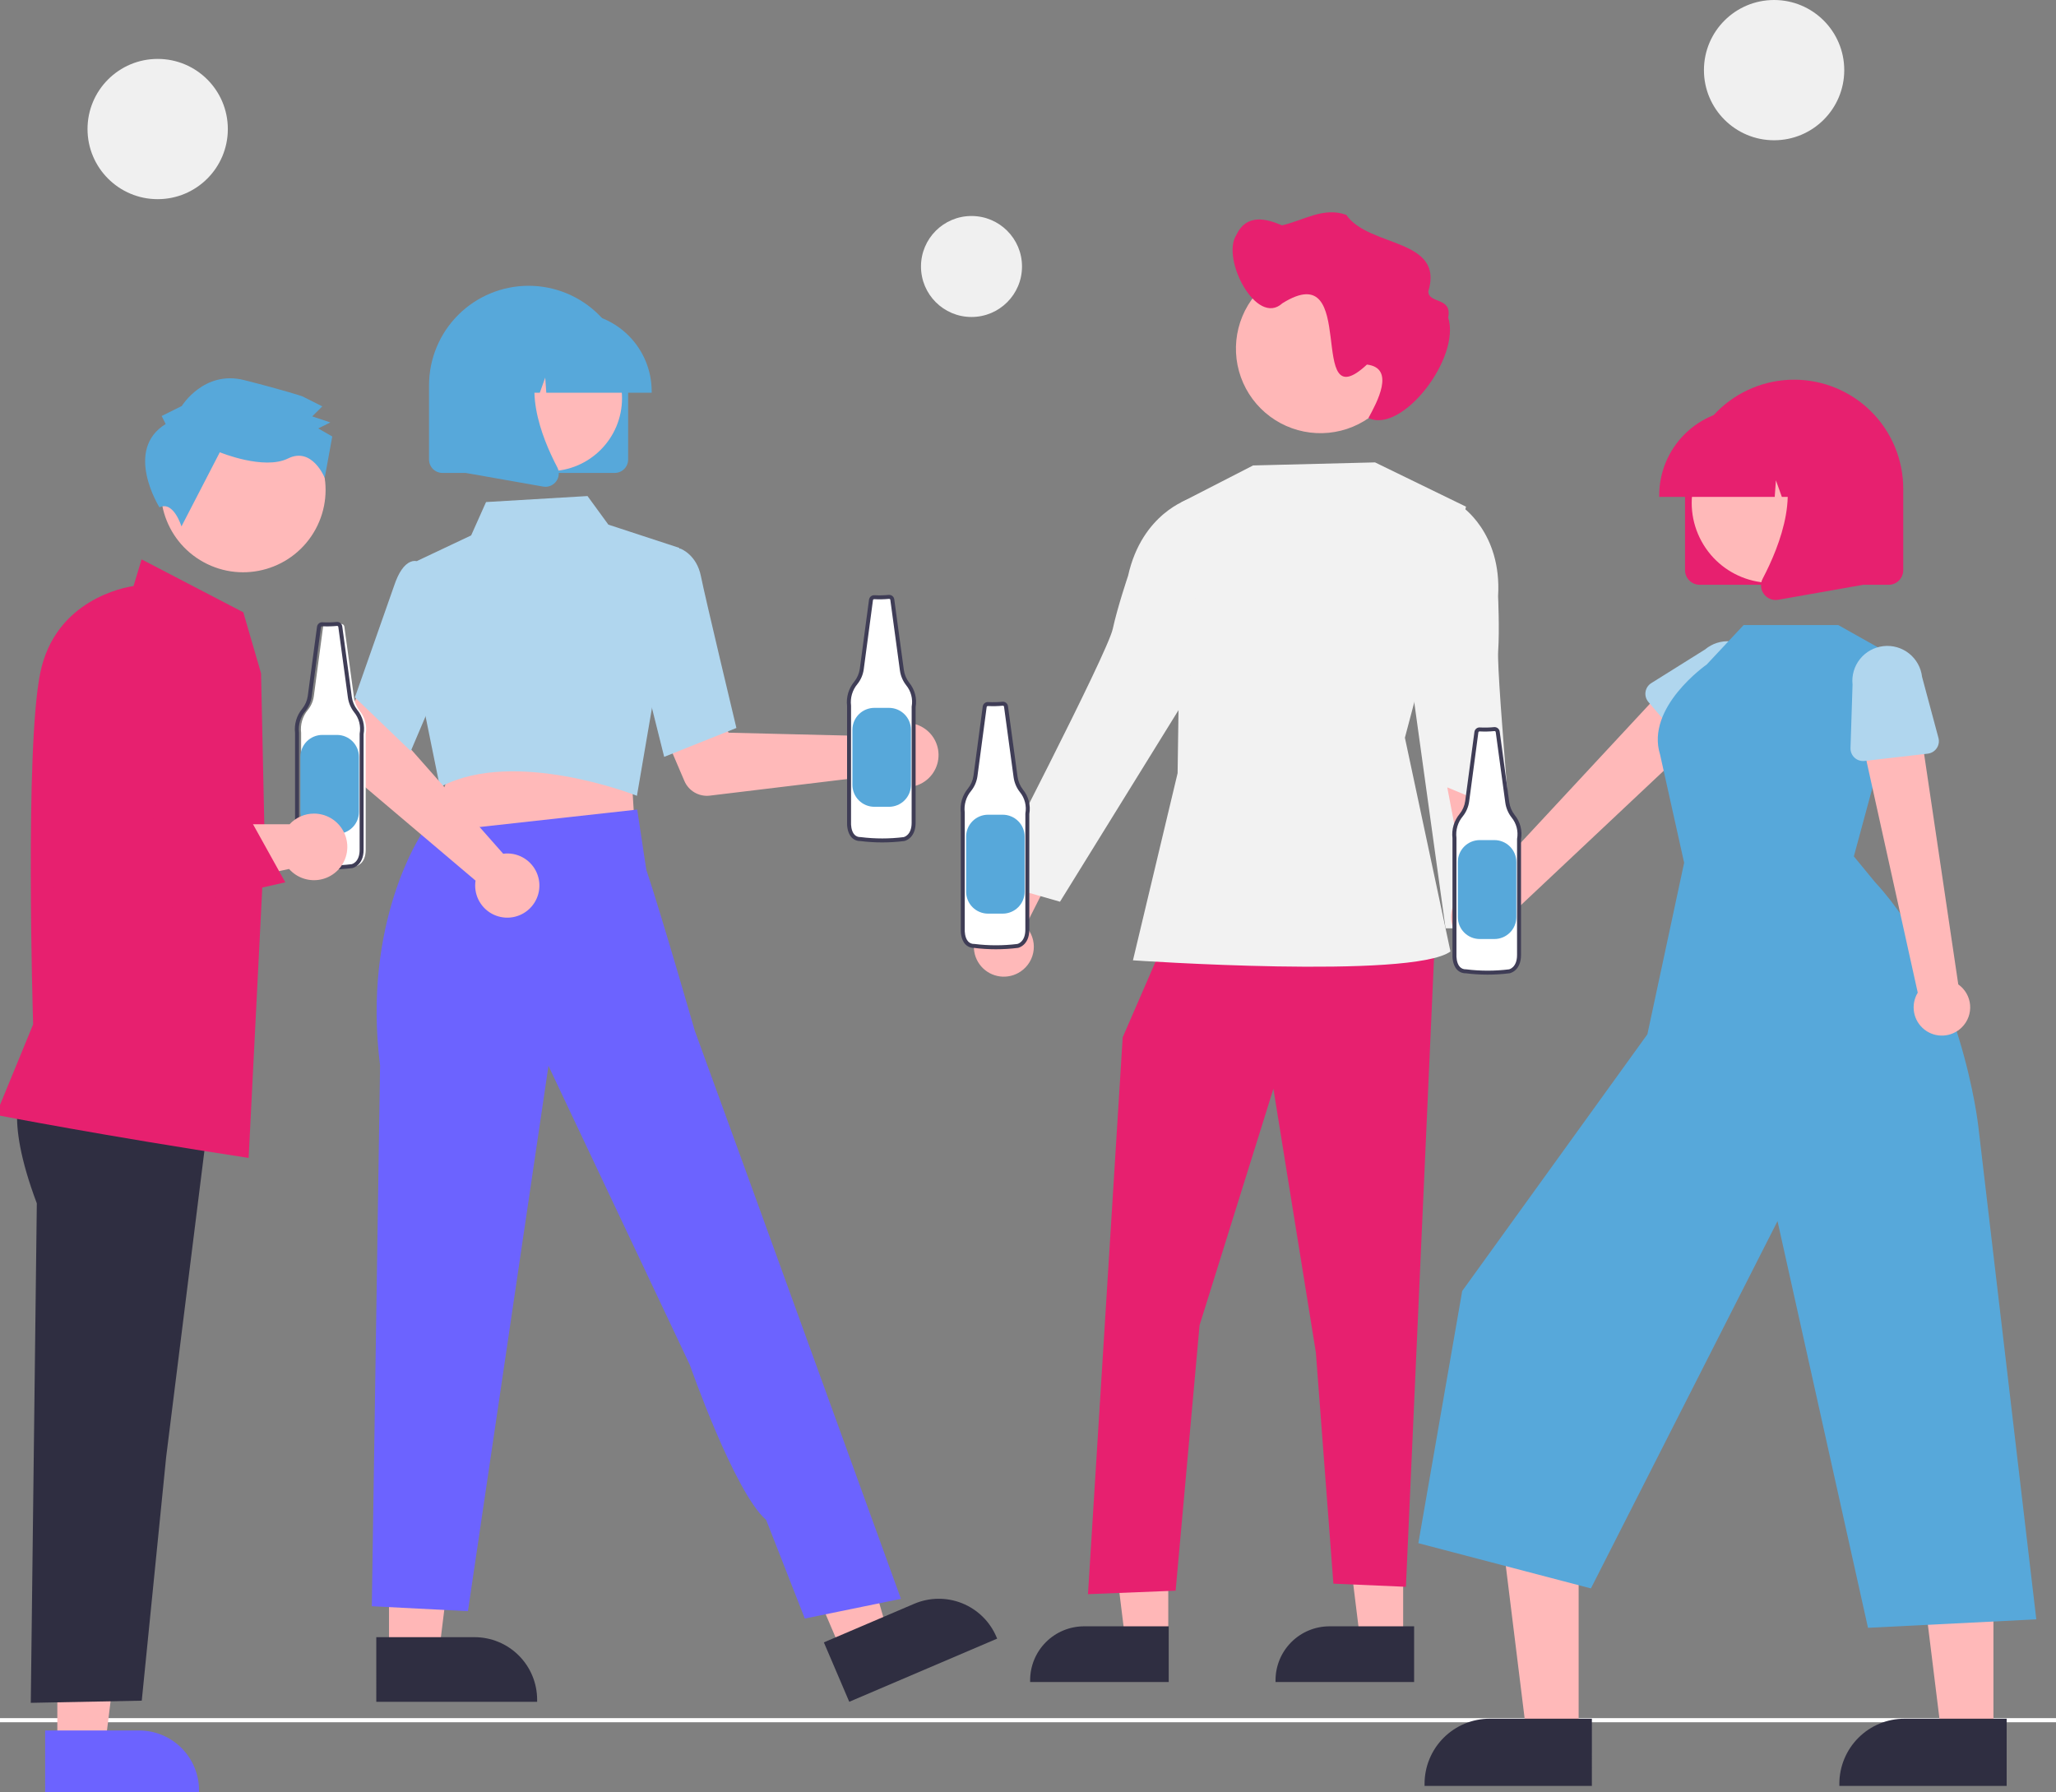 <svg width="499" height="435" viewBox="0 0 499 435" fill="none" xmlns="http://www.w3.org/2000/svg">
<rect x="0" y="0" width="499" height="435" fill="#808080" stroke="none"/>
<g clip-path="url(#clip0)">
<line x1="-27" y1="417.5" x2="521" y2="417.5" stroke="white"/>
<path d="M214.442 177.78C214.156 178.075 213.893 178.391 213.656 178.727L176.836 177.827L172.541 169.981L159.848 174.913L166.102 189.542C166.607 190.723 167.482 191.709 168.596 192.352C169.709 192.994 171.001 193.258 172.278 193.104L213.877 188.08C214.858 189.322 216.195 190.236 217.708 190.7C219.221 191.164 220.84 191.157 222.35 190.679C223.859 190.201 225.186 189.275 226.156 188.024C227.126 186.773 227.692 185.257 227.779 183.677C227.865 182.097 227.469 180.528 226.641 179.178C225.814 177.829 224.596 176.764 223.148 176.123C221.7 175.483 220.092 175.299 218.537 175.595C216.981 175.891 215.553 176.653 214.442 177.78H214.442Z" fill="#FFB9B9"/>
<path d="M94.415 401.303H106.522L112.281 354.625L94.413 354.625L94.415 401.303Z" fill="#FFB7B7"/>
<path d="M91.327 397.352L115.17 397.351H115.17C119.2 397.352 123.065 398.952 125.914 401.8C128.763 404.648 130.364 408.511 130.365 412.539V413.033L91.328 413.034L91.327 397.352Z" fill="#2F2E41"/>
<path d="M204.347 401.034L215.48 396.28L202.432 351.092L186.002 358.109L204.347 401.034Z" fill="#FFB7B7"/>
<path d="M199.954 398.613L221.88 389.25L221.88 389.25C225.586 387.668 229.769 387.622 233.509 389.122C237.248 390.622 240.238 393.546 241.822 397.25L242.016 397.704L206.118 413.034L199.954 398.613Z" fill="#2F2E41"/>
<path d="M153.261 187.892L154.137 202.073L128.547 204.811L101.771 207.675L109.651 186.142L153.261 187.892Z" fill="#FFB9B9"/>
<path d="M154.16 192.981C153.87 192.867 124.967 181.628 107.213 190.818L106.776 191.044L103.234 173.617L101.216 136.151L114.349 129.948L117.964 121.852L142.592 120.395L147.653 127.333L164.884 132.978L154.586 193.149L154.16 192.981Z" fill="#B0D6EE"/>
<path d="M155.065 159.162L158.112 135.236L165.048 133.126L165.165 133.169C165.325 133.228 169.095 134.67 170.126 139.887C171.117 144.894 178.577 176.055 178.652 176.369L178.726 176.681L161.2 183.691L155.065 159.162Z" fill="#B0D6EE"/>
<path d="M195.33 392.831L218.661 388.047L181.371 285.191L168.609 250.109C168.609 250.109 160.515 221.98 156.858 211.095L154.651 196.489L102.406 202.269C102.406 202.269 87.814 223.691 92.247 258.606L90.242 389.841L113.573 391.037L133.115 258.68L167.413 331.237C167.413 331.237 178.223 362.2 185.958 368.911L195.33 392.831Z" fill="#6C63FF"/>
<path d="M123.357 207.14C122.946 207.131 122.535 207.153 122.128 207.208L97.755 179.606L100.59 171.123L88.342 165.173L81.863 179.703C81.339 180.877 81.211 182.189 81.497 183.442C81.783 184.695 82.467 185.821 83.448 186.652L115.417 213.73C115.173 215.293 115.411 216.894 116.1 218.319C116.789 219.744 117.895 220.925 119.271 221.707C120.648 222.488 122.23 222.831 123.807 222.692C125.384 222.552 126.881 221.936 128.099 220.925C129.317 219.915 130.199 218.557 130.626 217.033C131.053 215.51 131.007 213.892 130.492 212.396C129.977 210.899 129.019 209.595 127.744 208.656C126.47 207.717 124.94 207.189 123.357 207.14Z" fill="#FFB9B9"/>
<path d="M86.135 169.262L95.664 142.131C96.735 138.933 98.076 136.99 99.652 136.356C99.963 136.217 100.299 136.143 100.639 136.14C100.979 136.137 101.317 136.204 101.63 136.338L105.902 141.734L109.868 158.386L99.701 182.292L86.135 169.262Z" fill="#B0D6EE"/>
<path d="M149.205 114.781H107.375C106.514 114.78 105.689 114.438 105.081 113.83C104.473 113.222 104.13 112.397 104.129 111.537V93.513C104.129 87.108 106.675 80.965 111.206 76.436C115.737 71.907 121.882 69.362 128.29 69.362C134.698 69.362 140.843 71.907 145.374 76.436C149.905 80.965 152.45 87.108 152.45 93.513V111.537C152.45 112.397 152.107 113.222 151.499 113.83C150.89 114.438 150.065 114.78 149.205 114.781Z" fill="#57A8DA"/>
<path d="M133.255 114.362C143.038 114.362 150.968 106.434 150.968 96.655C150.968 86.875 143.038 78.948 133.255 78.948C123.472 78.948 115.541 86.875 115.541 96.655C115.541 106.434 123.472 114.362 133.255 114.362Z" fill="#FFB9B9"/>
<path d="M158.166 95.316H132.588L132.326 91.645L131.014 95.316H127.076L126.556 88.04L123.957 95.316H116.336V94.955C116.342 89.89 118.357 85.034 121.94 81.453C125.523 77.871 130.381 75.856 135.448 75.851H139.054C144.121 75.856 148.979 77.871 152.562 81.453C156.145 85.034 158.161 89.89 158.166 94.955L158.166 95.316Z" fill="#57A8DA"/>
<path d="M132.379 118.145C132.186 118.145 131.994 118.128 131.804 118.095L113.075 114.791V83.849H133.692L133.182 84.444C126.08 92.723 131.431 106.149 135.252 113.414C135.534 113.946 135.659 114.547 135.614 115.148C135.569 115.748 135.356 116.324 134.998 116.808C134.698 117.222 134.305 117.559 133.849 117.792C133.394 118.024 132.89 118.145 132.379 118.145Z" fill="#57A8DA"/>
<path d="M215.749 144.863C214.581 144.981 213.407 145.008 212.235 144.945C212.035 144.923 211.835 144.981 211.677 145.105C211.519 145.229 211.417 145.411 211.391 145.61L209.15 162.416C208.977 163.636 208.478 164.787 207.704 165.746C207.066 166.509 206.592 167.395 206.31 168.349C206.029 169.303 205.947 170.305 206.07 171.292V199.841C206.07 199.841 205.925 203.648 208.851 203.648C212.353 204.087 215.896 204.087 219.398 203.648C219.398 203.648 221.74 203.204 221.74 199.692V171.581C221.919 170.6 221.882 169.592 221.633 168.627C221.383 167.662 220.926 166.763 220.294 165.992C219.546 165.029 219.063 163.888 218.892 162.682L216.563 145.523C216.537 145.33 216.438 145.155 216.287 145.032C216.135 144.909 215.943 144.849 215.749 144.863Z" fill="white"/>
<path d="M214.115 204.458C212.345 204.459 210.577 204.349 208.82 204.129C208.428 204.139 208.038 204.067 207.675 203.918C207.311 203.769 206.983 203.547 206.71 203.266C205.519 202.03 205.585 199.912 205.589 199.823L205.588 171.321C205.464 170.273 205.555 169.211 205.855 168.199C206.155 167.188 206.659 166.248 207.334 165.437C208.051 164.547 208.513 163.48 208.673 162.349L210.914 145.546C210.958 145.223 211.125 144.93 211.382 144.728C211.638 144.526 211.963 144.432 212.288 144.466C213.426 144.526 214.567 144.499 215.701 144.384L215.714 144.383C216.031 144.36 216.344 144.458 216.591 144.658C216.837 144.857 216.998 145.143 217.041 145.458L219.37 162.617C219.53 163.739 219.98 164.801 220.675 165.696C221.345 166.514 221.83 167.468 222.098 168.491C222.365 169.514 222.407 170.583 222.223 171.624V199.692C222.223 203.559 219.515 204.116 219.488 204.121C217.706 204.346 215.911 204.458 214.115 204.458ZM212.17 145.424C212.098 145.421 212.028 145.444 211.972 145.49C211.917 145.535 211.88 145.6 211.87 145.671L209.628 162.48C209.444 163.788 208.909 165.021 208.079 166.049C207.483 166.762 207.04 167.591 206.777 168.482C206.514 169.374 206.436 170.31 206.549 171.233L206.552 171.292V199.841C206.551 199.877 206.5 201.662 207.406 202.6C207.594 202.79 207.819 202.939 208.068 203.037C208.317 203.135 208.584 203.178 208.852 203.166L208.912 203.17C212.374 203.604 215.876 203.604 219.338 203.17C219.384 203.158 221.259 202.731 221.259 199.692L221.267 171.495C221.433 170.583 221.4 169.645 221.167 168.748C220.935 167.85 220.51 167.014 219.922 166.297C219.119 165.266 218.599 164.043 218.415 162.749L216.086 145.588C216.076 145.517 216.04 145.453 215.985 145.408C215.93 145.363 215.86 145.34 215.789 145.343C214.6 145.462 213.403 145.49 212.209 145.426C212.196 145.425 212.183 145.424 212.17 145.424Z" fill="#3F3D56"/>
<path d="M212.211 171.803H215.763C217.176 171.803 218.531 172.364 219.53 173.362C220.529 174.361 221.09 175.715 221.09 177.127V190.488C221.09 191.901 220.529 193.255 219.53 194.253C218.531 195.252 217.176 195.813 215.763 195.813H212.211C210.798 195.813 209.443 195.252 208.445 194.253C207.446 193.255 206.885 191.901 206.885 190.488V177.127C206.885 175.715 207.446 174.361 208.445 173.362C209.443 172.364 210.798 171.803 212.211 171.803Z" fill="#57A8DA"/>
<path d="M82.766 151.432C81.599 151.549 80.424 151.577 79.252 151.513C79.052 151.492 78.852 151.549 78.694 151.673C78.536 151.798 78.434 151.979 78.409 152.178L76.167 168.985C75.995 170.205 75.495 171.356 74.721 172.315C74.083 173.078 73.609 173.964 73.328 174.918C73.046 175.872 72.965 176.873 73.087 177.861V206.41C73.087 206.41 72.942 210.216 75.868 210.216C79.37 210.656 82.913 210.656 86.415 210.216C86.415 210.216 88.757 209.773 88.757 206.26V178.15C88.936 177.169 88.9 176.161 88.65 175.196C88.4 174.231 87.943 173.331 87.311 172.56C86.563 171.598 86.08 170.457 85.909 169.25L83.581 152.092C83.554 151.899 83.455 151.723 83.304 151.601C83.153 151.478 82.96 151.418 82.766 151.432Z" fill="white"/>
<path d="M80.139 211.027C78.369 211.027 76.601 210.917 74.845 210.698C74.453 210.707 74.063 210.635 73.699 210.486C73.336 210.338 73.007 210.116 72.734 209.834C71.543 208.598 71.61 206.481 71.613 206.391L71.613 177.89C71.489 176.842 71.579 175.78 71.88 174.768C72.18 173.756 72.683 172.816 73.359 172.006C74.075 171.116 74.538 170.049 74.698 168.918L76.939 152.115C76.982 151.791 77.15 151.498 77.406 151.296C77.663 151.095 77.988 151.001 78.312 151.034C79.451 151.094 80.592 151.067 81.726 150.952L81.739 150.951C82.056 150.928 82.369 151.026 82.615 151.226C82.862 151.426 83.023 151.712 83.066 152.026L85.394 169.185C85.555 170.308 86.004 171.369 86.7 172.264C87.37 173.083 87.855 174.036 88.122 175.059C88.389 176.082 88.432 177.151 88.248 178.192V206.26C88.248 210.127 85.54 210.684 85.513 210.69C83.73 210.914 81.936 211.027 80.139 211.027ZM78.194 151.992C78.123 151.989 78.052 152.012 77.997 152.058C77.942 152.103 77.905 152.168 77.895 152.239L75.653 169.049C75.468 170.356 74.933 171.589 74.104 172.617C73.508 173.331 73.065 174.159 72.801 175.051C72.538 175.942 72.46 176.878 72.573 177.801L72.577 177.86V206.409C72.576 206.445 72.525 208.23 73.431 209.168C73.618 209.359 73.844 209.508 74.093 209.605C74.342 209.703 74.609 209.747 74.876 209.734L74.936 209.738C78.398 210.172 81.901 210.172 85.363 209.738C85.409 209.727 87.284 209.299 87.284 206.26L87.291 178.063C87.458 177.151 87.424 176.214 87.192 175.316C86.96 174.419 86.535 173.582 85.947 172.865C85.144 171.834 84.624 170.611 84.44 169.318L82.111 152.156C82.101 152.086 82.065 152.022 82.01 151.977C81.955 151.931 81.885 151.908 81.814 151.912C80.624 152.031 79.428 152.058 78.234 151.995C78.221 151.993 78.208 151.992 78.194 151.992H78.194Z" fill="#3F3D56"/>
<path d="M78.236 178.371H81.788C83.201 178.371 84.556 178.932 85.555 179.931C86.553 180.929 87.115 182.283 87.115 183.696V197.057C87.115 198.469 86.553 199.823 85.555 200.822C84.556 201.82 83.201 202.381 81.788 202.381H78.236C76.823 202.381 75.468 201.82 74.469 200.822C73.471 199.823 72.909 198.469 72.909 197.057V183.696C72.909 182.996 73.047 182.304 73.315 181.658C73.582 181.012 73.975 180.425 74.469 179.931C74.964 179.436 75.551 179.044 76.198 178.777C76.844 178.509 77.536 178.371 78.236 178.371Z" fill="#57A8DA"/>
<path d="M13.916 423.777H25.498L31.009 379.12L13.914 379.121L13.916 423.777Z" fill="#FFB9B9"/>
<path d="M10.962 419.997L33.771 419.996H33.772C37.627 419.996 41.324 421.527 44.05 424.252C46.776 426.977 48.308 430.673 48.308 434.526V434.999L10.963 435L10.962 419.997Z" fill="#6C63FF"/>
<path d="M5.643 264.275C5.643 264.275 0.623 269.947 8.935 292.056L7.471 413.288L34.406 412.763L40.327 353.627L51.107 267.331L5.643 264.275Z" fill="#2F2E41"/>
<path d="M60.345 281.036L60.05 280.991C25.592 275.738 -0.41 270.701 -0.669 270.651L-0.992 270.589L8.041 248.627C7.97 246.332 6.014 181.889 9.757 163.374C13.381 145.45 30.461 142.513 32.407 142.237L34.362 135.764L59.052 148.607L63.359 163.422L64.233 204.026L60.345 281.036Z" fill="#E7206F"/>
<path d="M76.208 197.463C75.096 197.463 73.996 197.693 72.978 198.138C71.959 198.584 71.043 199.235 70.289 200.051H28.788L13.586 203.286L16.082 222.529L70.158 210.903C71.054 211.914 72.188 212.685 73.458 213.144C74.727 213.604 76.092 213.739 77.427 213.536C78.763 213.333 80.025 212.798 81.101 211.982C82.177 211.166 83.031 210.093 83.585 208.862C84.139 207.631 84.376 206.28 84.273 204.934C84.171 203.588 83.734 202.289 83 201.155C82.266 200.022 81.26 199.09 80.074 198.445C78.888 197.8 77.558 197.463 76.208 197.463H76.208Z" fill="#FFB9B9"/>
<path d="M76.568 128.489C81.867 118.8 78.304 106.652 68.612 101.356C58.919 96.059 46.766 99.62 41.468 109.309C36.169 118.998 39.731 131.146 49.424 136.443C59.117 141.739 71.269 138.178 76.568 128.489Z" fill="#FFB9B9"/>
<path d="M40.206 102.915L39.236 100.964L44.115 98.541C44.115 98.541 49.498 89.787 59.237 92.247C68.977 94.707 73.359 96.18 73.359 96.18L78.226 98.627L75.783 101.057L80.165 102.529L77.238 103.983L80.644 105.94L78.81 115.972C78.81 115.972 75.765 108.363 69.91 111.271C64.055 114.179 53.346 109.768 53.346 109.768L44.042 127.767C44.042 127.767 42.122 121.458 38.7 123.14C38.7 123.14 29.957 109.222 40.206 102.915Z" fill="#57A8DA"/>
<path d="M16.347 226.136L11.601 212.024L10.453 164.983L12.476 158.308C13.203 155.906 14.409 153.676 16.02 151.75C17.631 149.825 19.614 148.244 21.851 147.104C24.087 145.963 26.531 145.285 29.036 145.111C31.541 144.937 34.055 145.271 36.428 146.091C38.801 146.912 40.984 148.203 42.846 149.887C44.708 151.571 46.21 153.614 47.263 155.892C48.316 158.171 48.899 160.639 48.975 163.147C49.051 165.656 48.62 168.155 47.707 170.493L36.868 198.257L37.419 199.326L60.901 199.135L69.243 214.144L16.347 226.136Z" fill="#E7206F"/>
<path d="M247.726 235.779C248.602 235.189 249.338 234.414 249.883 233.509C250.427 232.604 250.766 231.59 250.876 230.54C250.986 229.49 250.865 228.428 250.52 227.429C250.175 226.431 249.615 225.521 248.88 224.762L260.455 201.843L247.197 203.38L238.238 224.909C237.045 226.227 236.377 227.938 236.361 229.716C236.345 231.494 236.982 233.216 238.152 234.556C239.321 235.896 240.942 236.761 242.706 236.986C244.471 237.212 246.257 236.782 247.726 235.779Z" fill="#FFB9B9"/>
<path d="M340.553 398.122L330.122 398.122L325.159 357.901L340.555 357.903L340.553 398.122Z" fill="#FFB9B9"/>
<path d="M343.213 408.23L309.578 408.229V407.803C309.579 404.333 310.958 401.004 313.413 398.55C315.868 396.096 319.198 394.717 322.67 394.717H322.671L343.214 394.718L343.213 408.23Z" fill="#2F2E41"/>
<path d="M283.545 398.122L273.114 398.122L268.151 357.901L283.548 357.903L283.545 398.122Z" fill="#FFB7B7"/>
<path d="M283.653 408.23L250.018 408.229V407.803C250.018 404.333 251.398 401.004 253.853 398.55C256.308 396.096 259.638 394.717 263.11 394.717H263.111L283.654 394.718L283.653 408.23Z" fill="#2F2E41"/>
<path d="M282.691 228.252L272.481 251.765L264.058 386.915L285.33 386.065L291.139 321.638L309.061 264.256L319.364 328.228L323.619 384.363L341.22 385.125L348.233 228.252H282.691Z" fill="#E7206F"/>
<path d="M333.729 112.226L304.136 112.966L286.762 121.882L285.809 187.66L274.973 233.074C274.973 233.074 342.676 237.732 352.036 230.928L340.975 179.045L355.81 122.975L333.729 112.226Z" fill="#F2F2F2"/>
<path d="M291.332 122.972L288.577 121.112C288.577 121.112 277.164 124.531 273.791 139.744C273.791 139.744 271.21 147.376 270.077 152.624C268.778 158.642 240.091 213.927 240.091 213.927L257.266 218.852L288.755 167.949L291.332 122.972Z" fill="#F2F2F2"/>
<path d="M351.357 123.76L354.518 122.732C354.518 122.732 364.546 129.165 363.592 144.717C363.592 144.717 363.967 152.765 363.609 158.121C363.197 164.265 368.714 225.314 368.714 225.314H350.846L343.188 170.029L351.357 123.76Z" fill="#F2F2F2"/>
<path d="M340.994 84.629C340.994 88.685 339.79 92.649 337.536 96.022C335.282 99.394 332.078 102.022 328.33 103.574C324.581 105.126 320.457 105.533 316.477 104.741C312.498 103.95 308.843 101.997 305.974 99.129C303.105 96.261 301.151 92.607 300.359 88.63C299.568 84.652 299.974 80.529 301.527 76.781C303.079 73.034 305.709 69.832 309.082 67.579C312.456 65.325 316.422 64.123 320.479 64.123C325.906 64.109 331.117 66.251 334.964 70.078C338.811 73.904 340.98 79.102 340.994 84.527C340.994 84.561 340.994 84.595 340.994 84.629Z" fill="#FFB7B7"/>
<path d="M300.033 57.085C302.436 51.92 307.087 52.941 311.154 54.692C316.305 53.55 321.203 50.131 326.752 52.153C332.219 60.1 350.572 57.762 346.667 70.701C346.662 73.801 352.503 71.996 351.484 77.074C354.578 86.846 340.314 105.352 332.126 101.455C334.151 97.745 338.777 89.319 331.761 88.483C316.667 102.521 330.204 61.75 311.239 73.607C304.96 79.352 296.363 62.831 300.033 57.085Z" fill="#E7206F"/>
<path d="M243.346 170.795C242.179 170.913 241.004 170.94 239.832 170.877C239.633 170.855 239.432 170.913 239.275 171.037C239.117 171.162 239.014 171.343 238.989 171.542L236.747 188.349C236.575 189.569 236.075 190.719 235.301 191.678C234.663 192.441 234.189 193.327 233.908 194.282C233.627 195.236 233.545 196.237 233.667 197.224V225.773C233.667 225.773 233.523 229.58 236.448 229.58C239.95 230.02 243.493 230.02 246.995 229.58C246.995 229.58 249.338 229.137 249.338 225.624V197.513C249.517 196.533 249.48 195.525 249.23 194.56C248.98 193.594 248.524 192.695 247.892 191.924C247.144 190.962 246.66 189.82 246.489 188.614L244.161 171.455C244.134 171.262 244.036 171.087 243.884 170.964C243.733 170.842 243.541 170.781 243.346 170.795Z" fill="white"/>
<path d="M241.711 230.391C239.942 230.391 238.174 230.281 236.417 230.062C236.025 230.071 235.635 229.999 235.272 229.85C234.908 229.702 234.58 229.479 234.306 229.198C233.116 227.962 233.182 225.844 233.185 225.755L233.185 197.254C233.061 196.206 233.152 195.143 233.452 194.132C233.752 193.12 234.255 192.18 234.931 191.369C235.648 190.479 236.11 189.413 236.27 188.281L238.511 171.478C238.555 171.155 238.722 170.862 238.979 170.66C239.235 170.459 239.56 170.365 239.885 170.398C241.023 170.458 242.164 170.431 243.298 170.316L243.311 170.315C243.628 170.292 243.941 170.39 244.188 170.59C244.434 170.79 244.595 171.076 244.638 171.39L246.967 188.549C247.127 189.672 247.577 190.733 248.272 191.628C248.942 192.447 249.427 193.4 249.694 194.423C249.962 195.446 250.004 196.515 249.82 197.556V225.624C249.82 229.491 247.112 230.048 247.085 230.053C245.302 230.278 243.508 230.39 241.711 230.391ZM239.767 171.356C239.695 171.353 239.625 171.376 239.569 171.422C239.514 171.467 239.477 171.532 239.467 171.603L237.225 188.412C237.041 189.72 236.505 190.953 235.676 191.981C235.08 192.695 234.637 193.523 234.374 194.414C234.11 195.306 234.033 196.242 234.145 197.165L234.149 197.224V225.773C234.148 225.809 234.097 227.594 235.003 228.532C235.191 228.722 235.416 228.872 235.665 228.969C235.914 229.067 236.181 229.111 236.448 229.098L236.509 229.102C239.97 229.536 243.473 229.536 246.935 229.102C246.981 229.091 248.856 228.663 248.856 225.624L248.863 197.427C249.03 196.515 248.997 195.578 248.764 194.68C248.532 193.782 248.107 192.946 247.519 192.229C246.716 191.198 246.196 189.975 246.012 188.681L243.683 171.52C243.673 171.45 243.637 171.386 243.582 171.34C243.527 171.295 243.457 171.272 243.386 171.276C242.197 171.395 241 171.422 239.806 171.358C239.793 171.357 239.78 171.356 239.767 171.356Z" fill="#3F3D56"/>
<path d="M239.808 197.735H243.361C244.773 197.735 246.128 198.296 247.127 199.295C248.126 200.293 248.687 201.647 248.687 203.059V216.421C248.687 217.833 248.126 219.187 247.127 220.186C246.128 221.184 244.773 221.745 243.361 221.745H239.808C238.396 221.745 237.041 221.184 236.042 220.186C235.043 219.187 234.482 217.833 234.482 216.421V203.059C234.482 201.647 235.043 200.293 236.042 199.295C237.041 198.296 238.396 197.735 239.808 197.735Z" fill="#57A8DA"/>
<path d="M354.131 227.225C353.451 226.417 352.957 225.469 352.684 224.449C352.41 223.428 352.364 222.361 352.548 221.321C352.732 220.281 353.141 219.294 353.748 218.429C354.355 217.564 355.144 216.843 356.06 216.317L351.257 191.096L363.576 196.228L366.249 219.391C367.032 220.988 367.202 222.816 366.727 224.53C366.252 226.243 365.164 227.723 363.671 228.689C362.177 229.654 360.381 230.039 358.623 229.769C356.864 229.499 355.266 228.594 354.131 227.225Z" fill="#FFB7B7"/>
<path d="M357.722 229.27C358.699 229.467 359.707 229.446 360.676 229.211C361.644 228.976 362.549 228.531 363.327 227.908C364.105 227.286 364.737 226.5 365.178 225.607C365.619 224.713 365.859 223.734 365.881 222.738L417.391 174.275L405.801 165.033L358.726 215.7C357.049 215.774 355.458 216.46 354.255 217.629C353.051 218.797 352.317 220.366 352.194 222.039C352.07 223.712 352.564 225.372 353.583 226.705C354.602 228.037 356.075 228.95 357.722 229.27Z" fill="#FFB9B9"/>
<path d="M410.091 182.109L400.07 170.369C399.785 170.035 399.575 169.643 399.455 169.221C399.335 168.799 399.308 168.355 399.374 167.921C399.441 167.487 399.601 167.073 399.842 166.706C400.084 166.339 400.401 166.029 400.774 165.796L413.82 157.632C415.538 156.183 417.76 155.474 420 155.661C422.24 155.848 424.314 156.915 425.768 158.628C427.222 160.342 427.937 162.562 427.756 164.801C427.575 167.041 426.513 169.117 424.803 170.575L414.72 182.134C414.431 182.465 414.075 182.73 413.674 182.91C413.274 183.091 412.839 183.183 412.4 183.181C411.961 183.178 411.527 183.081 411.129 182.896C410.73 182.711 410.377 182.443 410.091 182.109V182.109Z" fill="#B0D6EE"/>
<path d="M383.144 421.25L370.55 421.249L364.558 372.691L383.146 372.692L383.144 421.25Z" fill="#FFB9B9"/>
<path d="M386.355 433.453L345.747 433.452V432.938C345.748 428.748 347.413 424.729 350.377 421.766C353.341 418.803 357.361 417.139 361.553 417.139H361.554L386.356 417.14L386.355 433.453Z" fill="#2F2E41"/>
<path d="M483.815 421.25L471.221 421.249L465.23 372.691L483.817 372.692L483.815 421.25Z" fill="#FFB9B9"/>
<path d="M487.027 433.453L446.418 433.452V432.938C446.419 428.748 448.084 424.729 451.048 421.766C454.012 418.803 458.032 417.139 462.224 417.139H462.225L487.028 417.14L487.027 433.453Z" fill="#2F2E41"/>
<path d="M449.939 207.849L462.634 160.964L446.165 151.711H423.177L414.236 161.273C414.236 161.273 399.298 171.662 402.914 183.173L408.747 209.391L399.826 251.032L354.88 313.338L344.24 374.54L386.122 385.516L431.411 296.374L453.37 395.078L494.22 393.024L480.144 273.345C480.144 273.345 476.131 236.887 455.098 214.123L449.939 207.849Z" fill="#57A8DA"/>
<path d="M476.156 249.331C476.864 248.63 477.409 247.782 477.754 246.848C478.099 245.913 478.234 244.914 478.151 243.921C478.068 242.928 477.768 241.966 477.272 241.101C476.777 240.237 476.097 239.492 475.282 238.918L465.433 172.493L451.295 176.956L465.447 240.93C464.574 242.362 464.257 244.065 464.556 245.716C464.854 247.366 465.749 248.85 467.069 249.885C468.389 250.921 470.043 251.437 471.718 251.334C473.392 251.232 474.972 250.52 476.156 249.331Z" fill="#FFB9B9"/>
<path d="M467.867 182.918L452.53 184.686C452.094 184.736 451.652 184.692 451.234 184.556C450.817 184.42 450.433 184.196 450.11 183.898C449.787 183.601 449.532 183.237 449.362 182.833C449.192 182.428 449.111 181.991 449.125 181.552L449.622 166.174C449.377 163.941 450.028 161.702 451.433 159.948C452.837 158.194 454.88 157.069 457.113 156.818C459.346 156.567 461.588 157.212 463.347 158.61C465.105 160.009 466.237 162.048 466.494 164.28L470.47 179.092C470.583 179.516 470.604 179.96 470.531 180.393C470.458 180.826 470.292 181.238 470.045 181.601C469.798 181.964 469.476 182.27 469.1 182.497C468.724 182.724 468.304 182.868 467.867 182.918V182.918Z" fill="#B0D6EE"/>
<path d="M408.964 138.378V118.623C408.964 111.603 411.754 104.87 416.72 99.906C421.686 94.942 428.422 92.153 435.445 92.153C442.468 92.153 449.204 94.942 454.17 99.906C459.136 104.87 461.926 111.603 461.926 118.623V138.378C461.925 139.32 461.55 140.224 460.883 140.891C460.216 141.557 459.312 141.932 458.369 141.933H412.521C411.578 141.932 410.674 141.557 410.007 140.891C409.34 140.224 408.965 139.32 408.964 138.378Z" fill="#E7206F"/>
<path d="M439.316 139.095C448.725 133.954 452.182 122.162 447.039 112.757C441.896 103.352 430.099 99.896 420.691 105.037C411.282 110.178 407.825 121.97 412.968 131.375C418.111 140.78 429.907 144.236 439.316 139.095Z" fill="#FFB9B9"/>
<path d="M402.699 120.204C402.706 114.652 404.915 109.33 408.842 105.404C412.769 101.479 418.093 99.27 423.647 99.264H427.6C433.153 99.27 438.478 101.479 442.405 105.404C446.332 109.33 448.541 114.652 448.547 120.204V120.599H440.194L437.345 112.625L436.776 120.599H432.459L431.022 116.575L430.734 120.599H402.699V120.204Z" fill="#E7206F"/>
<path d="M428.093 144.155C427.7 143.624 427.466 142.993 427.417 142.335C427.368 141.677 427.505 141.019 427.814 140.435C432.002 132.472 437.867 117.757 430.083 108.683L429.523 108.031H452.121V141.945L431.593 145.565C431.385 145.602 431.174 145.621 430.963 145.621C430.403 145.621 429.85 145.488 429.351 145.233C428.852 144.978 428.421 144.609 428.093 144.155Z" fill="#E7206F"/>
<path d="M362.684 176.955C361.517 177.073 360.342 177.1 359.17 177.037C358.97 177.015 358.77 177.073 358.612 177.197C358.455 177.321 358.352 177.503 358.327 177.702L356.085 194.508C355.913 195.728 355.413 196.879 354.639 197.838C354.001 198.601 353.527 199.487 353.246 200.441C352.965 201.395 352.883 202.397 353.005 203.384V231.933C353.005 231.933 352.86 235.74 355.786 235.74C359.288 236.179 362.831 236.179 366.333 235.74C366.333 235.74 368.676 235.296 368.676 231.784V203.673C368.854 202.692 368.818 201.684 368.568 200.719C368.318 199.754 367.862 198.855 367.23 198.084C366.482 197.121 365.998 195.98 365.827 194.773L363.499 177.615C363.472 177.422 363.373 177.247 363.222 177.124C363.071 177.001 362.878 176.941 362.684 176.955Z" fill="white"/>
<path d="M361.05 236.55C359.28 236.55 357.512 236.44 355.755 236.221C355.363 236.23 354.973 236.158 354.61 236.01C354.246 235.861 353.918 235.639 353.645 235.357C352.454 234.121 352.52 232.004 352.524 231.915L352.523 203.413C352.399 202.365 352.49 201.303 352.79 200.291C353.09 199.28 353.594 198.34 354.269 197.529C354.986 196.639 355.448 195.572 355.608 194.441L357.849 177.638C357.893 177.315 358.06 177.021 358.317 176.82C358.573 176.618 358.898 176.524 359.223 176.558C360.361 176.618 361.502 176.59 362.636 176.476L362.649 176.474C362.966 176.451 363.279 176.55 363.526 176.75C363.772 176.949 363.933 177.235 363.976 177.55L366.305 194.709C366.465 195.831 366.915 196.892 367.61 197.788C368.28 198.606 368.765 199.56 369.032 200.583C369.3 201.606 369.342 202.675 369.158 203.716V231.783C369.158 235.65 366.45 236.208 366.423 236.213C364.641 236.437 362.846 236.55 361.05 236.55ZM359.105 177.516C359.033 177.513 358.963 177.536 358.907 177.581C358.852 177.627 358.815 177.692 358.805 177.763L356.563 194.572C356.379 195.88 355.844 197.113 355.014 198.14C354.418 198.854 353.975 199.682 353.712 200.574C353.449 201.466 353.371 202.402 353.484 203.325L353.487 203.384V231.933C353.486 231.968 353.435 233.754 354.341 234.691C354.529 234.882 354.754 235.031 355.003 235.129C355.252 235.226 355.519 235.27 355.787 235.258L355.847 235.261C359.309 235.696 362.811 235.696 366.273 235.261C366.319 235.25 368.194 234.823 368.194 231.783L368.202 203.587C368.368 202.675 368.335 201.737 368.102 200.84C367.87 199.942 367.445 199.106 366.857 198.389C366.054 197.358 365.534 196.135 365.35 194.841L363.021 177.68C363.011 177.609 362.975 177.545 362.92 177.5C362.865 177.455 362.795 177.432 362.724 177.435C361.535 177.554 360.338 177.582 359.144 177.518C359.131 177.517 359.118 177.516 359.105 177.516Z" fill="#3F3D56"/>
<path d="M359.146 203.895H362.699C364.111 203.895 365.466 204.456 366.465 205.454C367.464 206.453 368.025 207.807 368.025 209.219V222.58C368.025 223.993 367.464 225.347 366.465 226.345C365.466 227.344 364.111 227.905 362.699 227.905H359.146C357.734 227.905 356.379 227.344 355.38 226.345C354.381 225.347 353.82 223.993 353.82 222.58V209.219C353.82 207.807 354.381 206.453 355.38 205.454C356.379 204.456 357.734 203.895 359.146 203.895Z" fill="#57A8DA"/>
<path d="M38.269 48.339C47.673 48.339 55.297 40.719 55.297 31.319C55.297 21.918 47.673 14.298 38.269 14.298C28.865 14.298 21.242 21.918 21.242 31.319C21.242 40.719 28.865 48.339 38.269 48.339Z" fill="#F0F0F0"/>
<path d="M430.58 34.042C439.984 34.042 447.608 26.421 447.608 17.021C447.608 7.621 439.984 0 430.58 0C421.176 0 413.553 7.621 413.553 17.021C413.553 26.421 421.176 34.042 430.58 34.042Z" fill="#F0F0F0"/>
<path d="M235.787 76.934C242.558 76.934 248.047 71.448 248.047 64.679C248.047 57.911 242.558 52.424 235.787 52.424C229.016 52.424 223.527 57.911 223.527 64.679C223.527 71.448 229.016 76.934 235.787 76.934Z" fill="#F0F0F0"/>
</g>
<defs>
<clipPath id="clip0">
<rect width="499" height="435" fill="white"/>
</clipPath>
</defs>
</svg>
